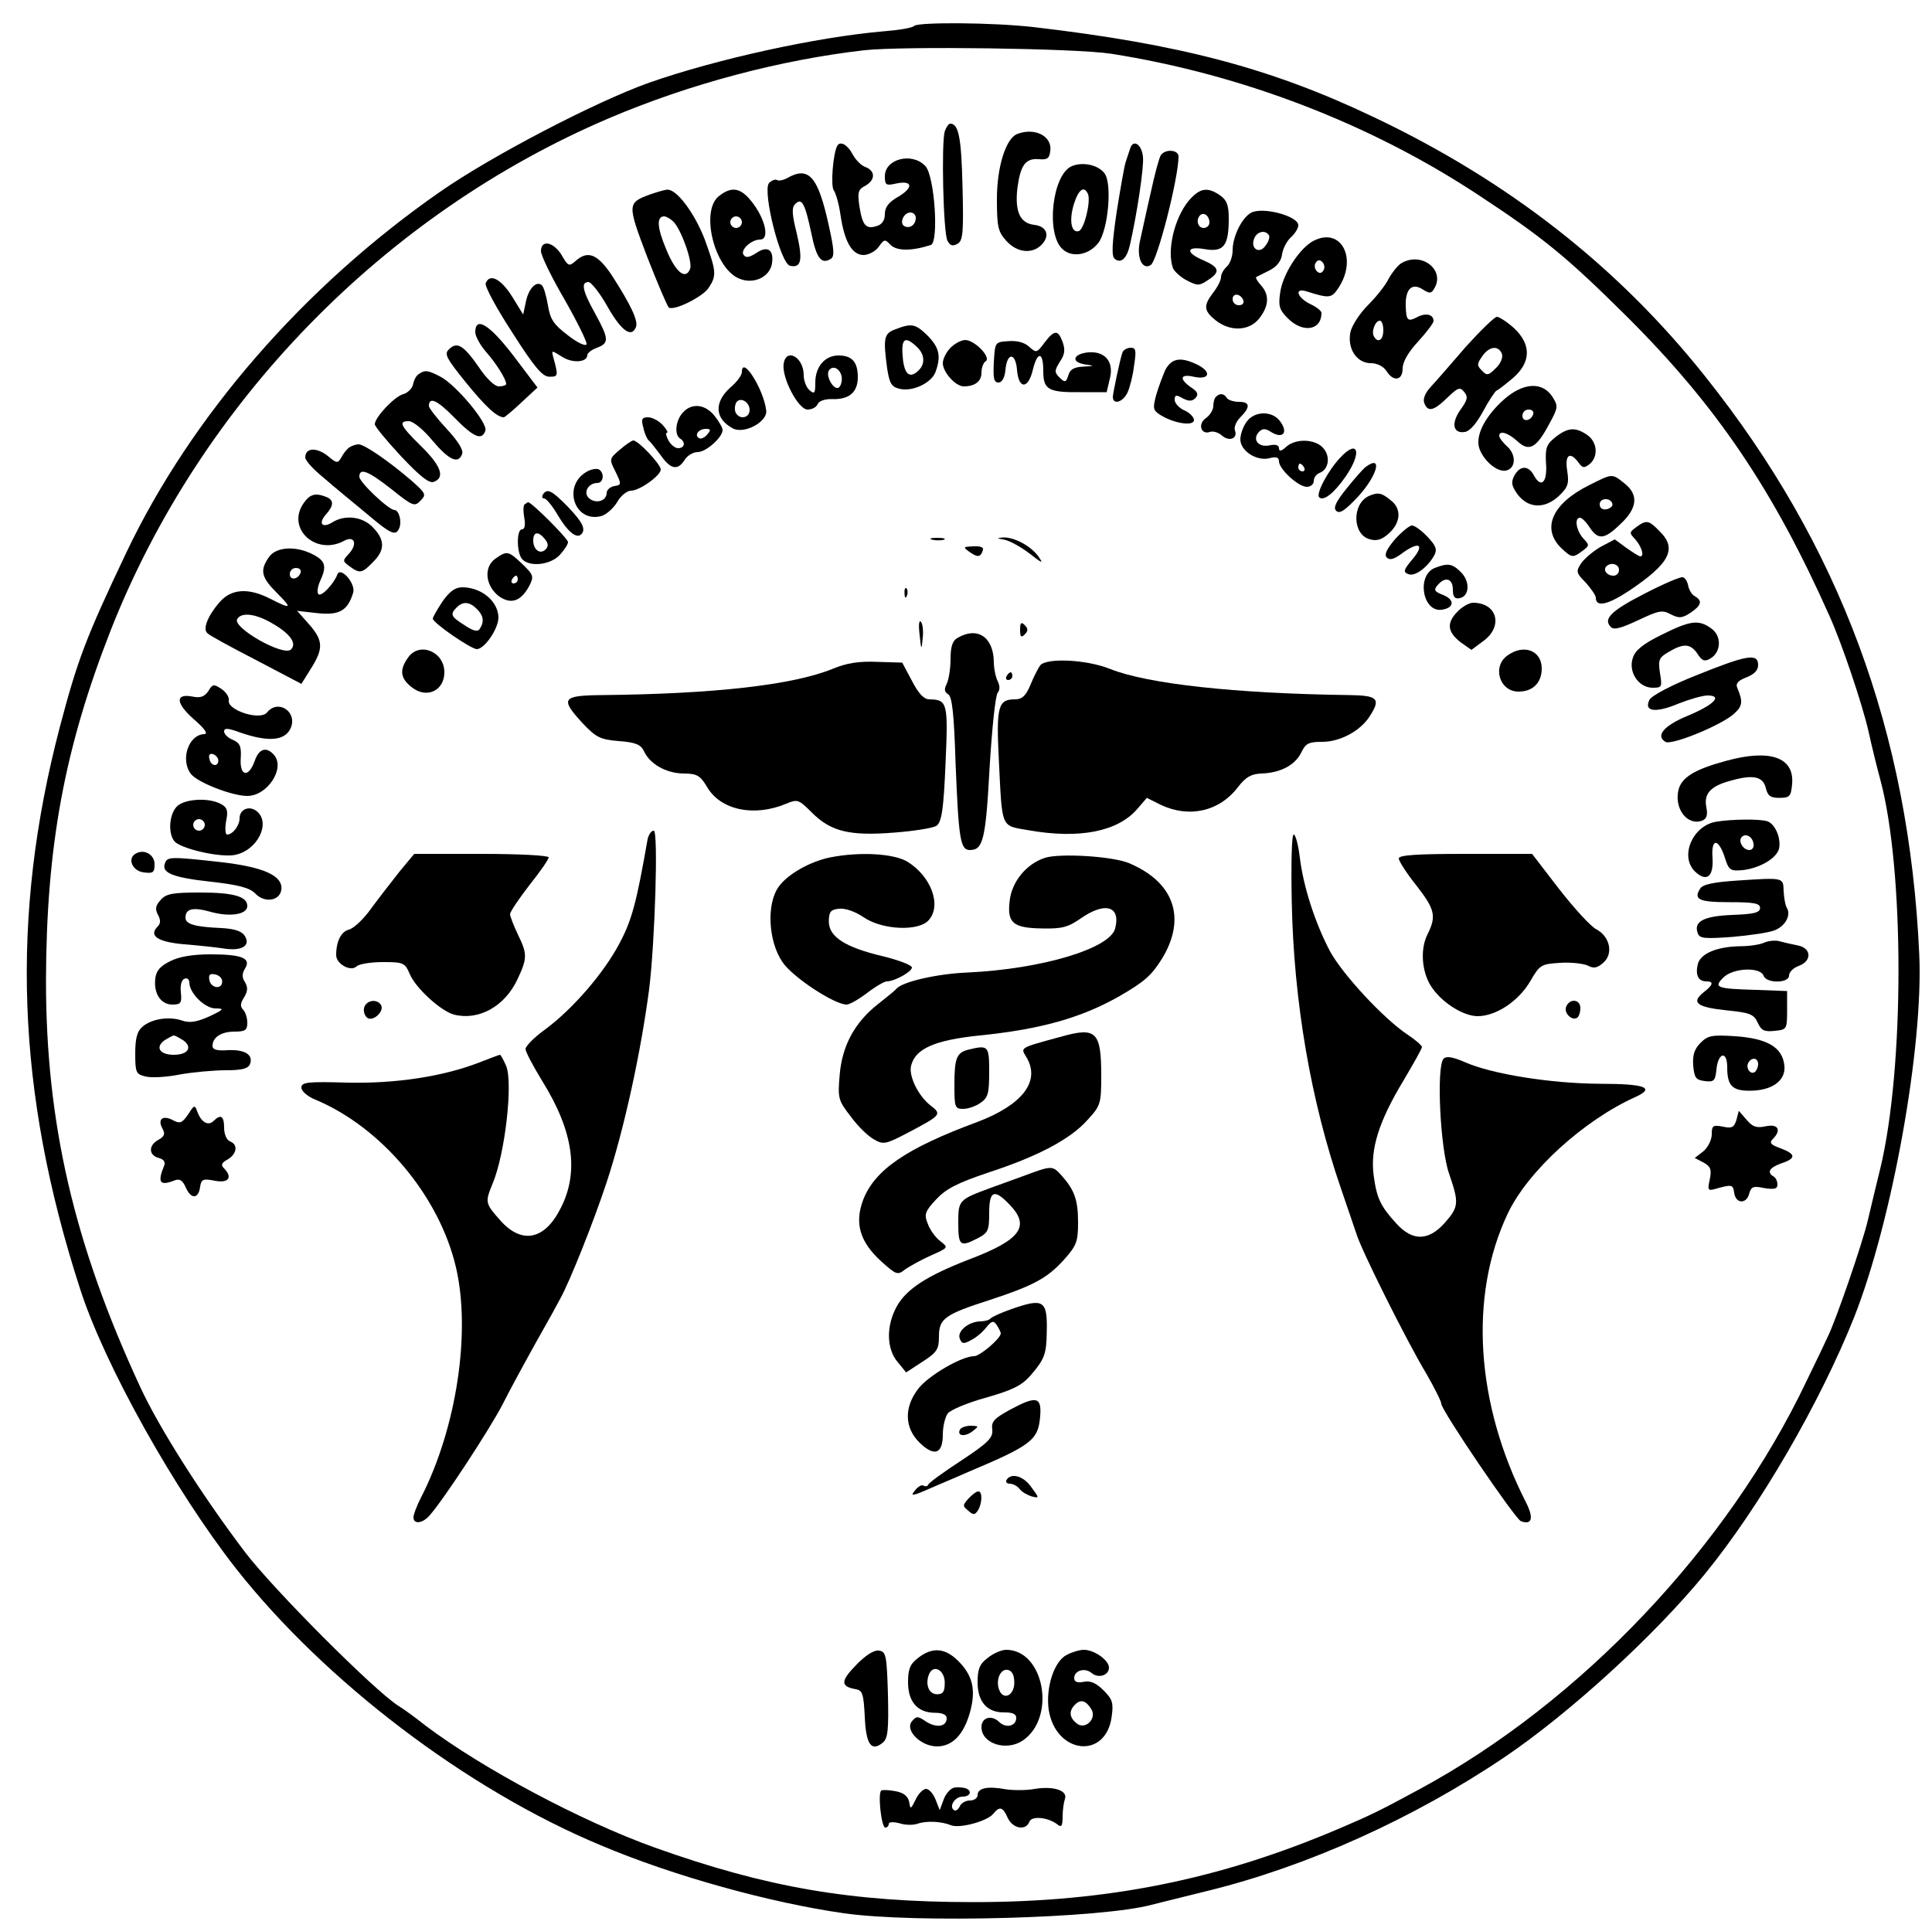 <?xml version="1.0" standalone="no"?>
<!DOCTYPE svg PUBLIC "-//W3C//DTD SVG 20010904//EN"
 "http://www.w3.org/TR/2001/REC-SVG-20010904/DTD/svg10.dtd">
<svg version="1.0" xmlns="http://www.w3.org/2000/svg"
 width="500pt" height="499pt" viewBox="0 0 500 499"
 preserveAspectRatio="xMidYMid meet">

<g transform="translate(0,499) scale(0.1,-0.1)"
fill="#000000" stroke="none">
<path d="M2366 4923 c-4 -5 -40 -11 -79 -14 -174 -15 -433 -72 -607 -133 -138
-49 -409 -190 -542 -283 -352 -245 -643 -580 -811 -933 -105 -221 -126 -277
-172 -451 -129 -492 -113 -944 52 -1454 63 -197 245 -522 404 -725 230 -292
598 -572 944 -716 189 -80 440 -149 630 -176 185 -26 664 -13 795 22 19 5 85
21 145 36 257 63 533 187 770 347 168 114 386 313 517 473 143 175 299 445
387 666 98 249 179 699 168 938 -26 575 -206 1060 -555 1497 -226 284 -509
505 -857 670 -266 127 -503 189 -881 233 -106 12 -297 13 -308 3z m509 -72
c338 -53 671 -181 950 -365 169 -111 231 -162 386 -316 232 -231 379 -449 524
-775 32 -71 84 -226 100 -295 9 -41 23 -98 31 -127 63 -233 63 -748 0 -1008
-9 -36 -23 -95 -32 -133 -14 -60 -82 -257 -103 -300 -4 -9 -29 -62 -56 -117
-204 -429 -584 -830 -1000 -1055 -105 -57 -128 -68 -210 -103 -310 -132 -599
-190 -945 -190 -318 0 -536 38 -825 141 -190 68 -447 205 -594 316 -29 23 -61
46 -70 51 -63 40 -324 302 -397 398 -113 149 -223 323 -271 427 -172 371 -244
684 -244 1052 1 349 48 602 168 908 232 588 707 1076 1289 1324 209 89 443
151 661 176 101 11 547 5 638 -9z"/>
<path d="M2445 4650 c-9 -29 -4 -262 7 -283 7 -13 13 -15 26 -8 14 8 16 27 13
148 -3 127 -10 163 -32 163 -4 0 -10 -9 -14 -20z"/>
<path d="M2632 4643 c-29 -12 -52 -85 -52 -168 0 -73 3 -85 25 -109 27 -30 66
-34 90 -10 23 23 15 48 -18 52 -37 4 -51 34 -44 95 8 60 21 78 56 75 21 -2 27
2 29 21 6 39 -41 62 -86 44z"/>
<path d="M2167 4613 c-11 -19 -18 -105 -9 -116 5 -7 13 -34 17 -62 10 -70 30
-105 60 -105 13 0 31 10 39 21 14 20 16 21 31 5 16 -16 55 -16 104 0 21 7 10
178 -14 204 -34 37 -105 19 -105 -26 0 -23 3 -25 29 -19 43 9 46 -10 6 -34
-25 -14 -35 -27 -35 -45 0 -16 -7 -27 -21 -31 -28 -9 -37 1 -45 52 -5 35 -3
43 15 52 27 15 27 39 0 49 -11 4 -25 19 -32 32 -13 25 -32 36 -40 23z m203
-187 c0 -18 -16 -29 -30 -21 -13 8 -1 35 16 35 8 0 14 -6 14 -14z"/>
<path d="M2925 4606 c-3 -9 -8 -24 -11 -33 -4 -10 -14 -69 -24 -131 -12 -82
-14 -115 -5 -122 16 -13 31 1 39 35 18 78 37 203 34 229 -3 32 -25 47 -33 22z"/>
<path d="M3004 4588 c-4 -6 -16 -50 -26 -97 -11 -47 -23 -104 -28 -126 -9 -41
6 -75 28 -61 17 10 72 225 72 281 0 18 -35 20 -46 3z"/>
<path d="M2774 4560 c-51 -21 -68 -176 -24 -215 25 -23 69 -15 93 17 25 34 36
154 15 180 -16 21 -56 30 -84 18z m42 -73 c7 -20 -10 -90 -24 -95 -19 -6 -26
26 -13 69 12 39 27 50 37 26z"/>
<path d="M2037 4529 c-9 -5 -21 -8 -26 -5 -5 3 -14 -1 -21 -8 -17 -22 30 -210
55 -214 29 -6 33 15 17 84 -13 51 -13 67 -4 76 17 17 25 3 42 -77 13 -64 26
-80 50 -65 10 6 9 23 -5 86 -28 128 -52 155 -108 123z"/>
<path d="M1683 4487 c-60 -22 -60 -25 -8 -162 27 -69 52 -128 56 -131 14 -9
88 28 103 51 21 32 20 42 -10 125 -26 68 -73 131 -97 129 -7 0 -26 -6 -44 -12z
m60 -71 c20 -20 50 -104 43 -122 -12 -30 -38 -8 -62 51 -24 57 -25 85 -5 85 5
0 16 -6 24 -14z"/>
<path d="M1860 4482 c-48 -39 -11 -187 53 -213 37 -16 80 4 85 40 5 35 -12 46
-41 26 -19 -12 -27 -13 -33 -4 -8 13 21 39 43 39 28 0 11 63 -30 108 -25 27
-47 28 -77 4z m60 -67 c0 -8 -7 -15 -15 -15 -8 0 -15 7 -15 15 0 8 7 15 15 15
8 0 15 -7 15 -15z"/>
<path d="M3076 4470 c-37 -45 -57 -130 -40 -175 4 -8 20 -23 36 -31 27 -14 32
-14 54 1 33 21 30 33 -11 51 -48 20 -46 38 4 29 48 -8 61 9 61 79 0 35 -5 48
-22 60 -33 23 -53 20 -82 -14z m54 -56 c0 -8 -7 -14 -15 -14 -15 0 -21 21 -9
33 10 9 24 -2 24 -19z"/>
<path d="M3237 4439 c-24 -14 -47 -62 -47 -97 0 -16 -7 -35 -15 -42 -8 -7 -15
-19 -15 -27 0 -8 -9 -26 -20 -40 -26 -34 -25 -47 6 -72 38 -30 87 -28 113 5
25 32 27 61 4 86 -9 10 -14 19 -12 21 2 1 18 9 34 17 20 10 31 25 33 42 2 14
12 34 23 44 10 9 19 23 19 31 0 24 -94 49 -123 32z m47 -58 c3 -4 -1 -17 -9
-27 -16 -23 -40 -7 -29 19 7 18 29 23 38 8z m-66 -169 c2 -7 -3 -12 -12 -12
-9 0 -16 7 -16 16 0 17 22 14 28 -4z"/>
<path d="M3400 4367 c-36 -18 -81 -87 -87 -135 -5 -34 -2 -44 20 -66 39 -39
87 -31 87 14 0 5 -12 15 -27 22 -36 17 -45 44 -12 34 60 -19 65 -18 83 9 50
76 7 158 -64 122z m25 -77 c-5 -8 -11 -8 -17 -2 -6 6 -7 16 -3 22 5 8 11 8 17
2 6 -6 7 -16 3 -22z"/>
<path d="M1400 4340 c0 -11 27 -67 61 -125 33 -58 59 -111 57 -116 -2 -6 -24
4 -48 23 -37 28 -46 41 -52 78 -4 24 -11 47 -15 51 -14 14 -35 -7 -42 -42 l-7
-33 -29 47 c-29 46 -58 60 -68 34 -3 -8 28 -65 69 -128 58 -91 78 -114 96
-114 23 0 23 2 10 50 -5 19 -5 19 22 2 27 -18 66 -15 66 4 0 5 11 14 25 19 32
12 31 23 -5 89 -33 59 -37 81 -17 81 7 0 30 -29 50 -65 36 -63 62 -80 73 -51
6 16 -14 58 -63 134 -37 55 -62 65 -94 36 -16 -14 -19 -13 -35 15 -21 35 -54
42 -54 11z"/>
<path d="M3627 4309 c-9 -5 -24 -24 -33 -40 -8 -17 -32 -47 -54 -69 -21 -21
-41 -52 -45 -69 -9 -43 16 -81 53 -81 16 0 32 -8 40 -20 18 -29 42 -25 42 6 0
17 14 42 40 70 22 24 40 48 40 53 0 17 -19 22 -41 11 -26 -14 -30 -10 -31 29
-1 43 16 60 44 42 17 -11 22 -11 29 1 31 48 -31 98 -84 67z m-47 -174 c0 -25
-14 -34 -24 -16 -8 12 3 41 15 41 5 0 9 -11 9 -25z"/>
<path d="M3794 4093 c-37 -43 -78 -90 -91 -104 -15 -16 -21 -32 -17 -42 9 -24
24 -21 59 13 28 27 33 29 44 16 11 -13 9 -21 -9 -46 -25 -35 -20 -63 11 -58
13 2 30 22 47 53 15 28 31 52 35 54 5 2 24 17 43 33 47 41 47 87 2 129 -18 16
-38 29 -44 29 -6 0 -42 -35 -80 -77z m93 -19 c3 -9 -3 -25 -16 -37 -19 -19
-23 -20 -36 -6 -13 13 -13 17 1 37 18 26 42 29 51 6z"/>
<path d="M1230 4130 c0 -10 13 -34 29 -52 27 -31 51 -70 51 -82 0 -3 -8 -6
-19 -6 -11 0 -32 20 -52 50 -39 56 -56 67 -77 46 -13 -12 -7 -23 43 -85 51
-63 81 -91 99 -91 2 0 23 17 46 39 l41 38 -62 82 c-62 81 -99 104 -99 61z"/>
<path d="M2318 4138 c-30 -11 -33 -21 -22 -102 6 -38 11 -47 31 -52 33 -9 83
14 94 43 15 41 10 63 -20 94 -32 31 -41 33 -83 17z m54 -45 c21 -19 23 -44 6
-61 -22 -22 -36 -13 -41 26 -6 55 3 65 35 35z"/>
<path d="M2703 4103 c-20 -27 -21 -27 -40 -10 -12 11 -32 16 -54 14 -34 -2
-34 -3 -37 -55 -2 -41 0 -52 12 -52 9 0 16 12 18 32 4 46 26 47 30 1 4 -51 29
-51 41 0 12 49 27 47 27 -3 0 -49 13 -56 99 -55 l65 0 8 34 c12 44 -12 73 -56
69 -39 -4 -45 -25 -9 -31 27 -4 27 -4 -4 -6 -23 -1 -34 -7 -38 -22 -6 -19 -9
-20 -23 -6 -14 14 -13 18 1 41 13 19 14 31 7 51 -12 32 -21 32 -47 -2z"/>
<path d="M2460 4090 c-11 -11 -20 -29 -20 -40 0 -23 33 -60 54 -60 29 0 46 13
46 35 0 13 5 27 11 30 15 10 -29 55 -53 55 -10 0 -27 -9 -38 -20z"/>
<path d="M2905 4078 c-7 -20 -24 -102 -25 -115 0 -22 26 -14 38 11 6 13 14 44
17 70 6 39 5 46 -9 46 -9 0 -19 -6 -21 -12z"/>
<path d="M2028 4048 c-5 -36 38 -118 62 -118 11 0 23 6 26 14 3 8 19 14 39 13
43 -1 65 18 65 57 0 39 -15 56 -50 56 -35 0 -60 -29 -60 -70 0 -28 -2 -31 -15
-20 -8 7 -15 24 -15 39 0 47 -46 72 -52 29z m150 -32 c2 -10 -1 -23 -6 -28
-12 -12 -36 27 -27 43 10 15 29 5 33 -15z"/>
<path d="M3016 4033 c-7 -16 -18 -45 -24 -66 -9 -34 -8 -39 11 -51 35 -22 87
-30 87 -13 0 7 -11 19 -25 25 -14 6 -25 19 -25 27 0 13 4 14 21 4 16 -8 24 -8
33 1 8 9 6 16 -11 27 -32 22 -29 36 6 28 40 -9 48 11 12 30 -44 22 -68 19 -85
-12z"/>
<path d="M1920 4027 c0 -8 -13 -26 -30 -40 -43 -39 -40 -81 7 -106 29 -15 89
17 86 46 -6 55 -63 145 -63 100z m20 -98 c0 -20 -24 -26 -35 -9 -4 6 -4 17 -1
25 7 20 36 7 36 -16z"/>
<path d="M1084 4022 c-7 -4 -13 -16 -15 -27 -2 -10 -14 -22 -25 -25 -22 -5
-74 -60 -74 -78 0 -6 31 -43 68 -83 50 -53 73 -71 85 -66 29 11 19 41 -33 92
-54 53 -60 65 -32 65 11 0 38 -22 61 -50 43 -51 67 -62 77 -35 4 10 -11 34
-40 65 -25 27 -46 54 -46 59 0 25 21 16 65 -29 51 -52 72 -61 81 -35 8 19 -76
119 -116 140 -33 17 -40 18 -56 7z"/>
<path d="M3891 3955 c-50 -45 -74 -95 -62 -127 12 -32 46 -60 68 -56 26 5 28
41 3 63 -11 10 -20 22 -20 27 0 15 23 8 47 -14 30 -28 49 -18 82 44 24 44 24
47 8 72 -26 39 -76 36 -126 -9z m77 -37 c-6 -18 -28 -21 -28 -4 0 9 7 16 16
16 9 0 14 -5 12 -12z"/>
<path d="M3147 3963 c-4 -3 -7 -14 -7 -24 0 -10 -9 -24 -19 -31 -22 -15 -13
-44 10 -36 8 3 22 -1 31 -9 19 -17 42 -8 34 13 -3 8 3 23 14 34 27 27 25 40
-4 40 -14 0 -28 5 -31 10 -7 12 -19 13 -28 3z"/>
<path d="M1767 3922 c-19 -21 -22 -57 -7 -67 15 -9 12 -25 -5 -25 -8 0 -19 9
-25 20 -6 11 -8 20 -4 20 4 0 -1 9 -11 20 -10 11 -27 20 -38 20 -16 0 -18 -5
-12 -27 3 -15 10 -30 14 -33 4 -3 17 -20 30 -37 26 -38 45 -42 63 -13 7 11 22
20 34 20 21 0 64 38 64 57 0 6 -9 22 -21 37 -24 30 -59 34 -82 8z m63 -57 c-7
-8 -16 -12 -21 -9 -13 8 -1 24 18 24 13 0 13 -3 3 -15z"/>
<path d="M3226 3898 c-9 -12 -16 -33 -16 -45 0 -30 42 -57 75 -49 18 5 25 2
25 -8 0 -20 50 -66 72 -66 10 0 18 7 18 15 0 9 7 18 15 21 24 9 29 43 9 65
-21 23 -71 25 -96 2 -12 -11 -18 -12 -18 -3 0 8 -9 11 -26 7 -29 -5 -44 17
-25 36 9 9 17 8 32 -2 29 -17 43 -1 23 27 -20 30 -68 29 -88 0z m149 -118 c3
-5 1 -10 -4 -10 -6 0 -11 5 -11 10 0 6 2 10 4 10 3 0 8 -4 11 -10z"/>
<path d="M4026 3859 c-24 -19 -27 -28 -25 -67 4 -50 -12 -67 -31 -33 -14 27
-36 27 -51 0 -9 -18 -7 -26 8 -48 28 -37 70 -39 107 -5 24 23 27 32 22 65 -7
42 7 52 29 22 11 -15 15 -15 29 -4 23 19 20 57 -6 75 -30 21 -50 20 -82 -5z"/>
<path d="M1604 3826 c-27 -23 -28 -24 -11 -57 16 -33 15 -34 -3 -37 -11 -2
-20 -10 -20 -18 0 -20 -27 -29 -45 -14 -17 14 -3 40 21 40 16 0 19 26 4 35 -5
3 -19 1 -30 -5 -65 -35 -35 -133 35 -116 13 3 32 20 42 36 9 17 26 30 36 30
22 0 77 39 77 55 0 13 -58 75 -71 75 -4 0 -20 -11 -35 -24z"/>
<path d="M904 3832 c-6 -4 -15 -15 -20 -25 -10 -17 -12 -17 -37 4 -29 22 -57
20 -57 -5 0 -8 21 -31 47 -52 25 -22 75 -63 109 -91 67 -57 79 -62 88 -38 6
17 -2 45 -13 45 -15 0 -91 72 -91 86 0 24 22 16 83 -32 55 -44 60 -46 75 -30
16 16 14 19 -23 52 -58 50 -122 94 -137 94 -7 0 -18 -4 -24 -8z"/>
<path d="M3468 3805 c-31 -33 -63 -93 -54 -102 11 -11 38 10 68 53 44 63 33
100 -14 49z"/>
<path d="M3535 3782 c-6 -4 -28 -29 -49 -55 -29 -36 -36 -51 -28 -59 9 -9 23
1 57 37 50 55 64 109 20 77z"/>
<path d="M4112 3734 c-96 -48 -124 -113 -70 -164 26 -24 29 -24 53 -6 19 14
19 15 2 33 -18 21 -23 53 -8 53 5 0 16 -11 25 -25 22 -33 38 -32 80 9 44 41
47 76 10 105 -33 26 -30 26 -92 -5z m61 -49 c1 -5 -6 -11 -15 -13 -11 -2 -18
3 -18 13 0 17 30 18 33 0z"/>
<path d="M1405 3710 c-3 -5 -2 -10 3 -10 6 0 22 -20 36 -44 25 -42 48 -61 60
-49 13 13 4 31 -34 71 -42 43 -54 49 -65 32z"/>
<path d="M3542 3706 c-44 -21 -42 -101 4 -112 18 -5 32 0 50 17 28 26 31 60 7
81 -27 23 -36 25 -61 14z"/>
<path d="M786 3688 c-46 -65 31 -137 104 -98 27 15 36 -7 14 -32 -18 -19 -18
-20 1 -34 26 -19 32 -18 60 11 31 30 32 57 1 89 -26 29 -73 35 -106 14 -26
-16 -37 -3 -17 20 21 23 22 38 1 46 -28 11 -42 7 -58 -16z"/>
<path d="M1357 3684 c-3 -4 -3 -19 0 -35 3 -18 1 -29 -6 -29 -15 0 -14 -63 1
-78 20 -20 72 -14 96 11 12 13 22 28 22 34 0 9 -94 103 -103 103 -2 0 -6 -3
-10 -6z m53 -89 c9 -11 10 -19 2 -27 -14 -14 -32 -1 -32 23 0 23 13 25 30 4z"/>
<path d="M4235 3626 c-19 -14 -19 -15 -2 -33 16 -19 23 -43 12 -43 -3 0 -19
10 -36 22 l-30 22 -36 -19 c-19 -11 -42 -30 -51 -43 -14 -21 -13 -25 12 -50
14 -16 26 -33 26 -39 0 -25 30 -19 86 18 106 71 125 109 79 154 -28 29 -34 30
-60 11z m-45 -111 c0 -8 -6 -15 -14 -15 -17 0 -28 14 -19 24 12 12 33 6 33 -9z"/>
<path d="M3610 3594 c-22 -26 -28 -40 -21 -47 8 -8 20 -4 41 12 43 31 58 22
25 -17 -23 -27 -24 -33 -10 -38 17 -7 50 18 67 49 8 15 4 25 -18 48 -15 16
-33 29 -40 29 -6 0 -26 -16 -44 -36z"/>
<path d="M2413 3593 c9 -2 23 -2 30 0 6 3 -1 5 -18 5 -16 0 -22 -2 -12 -5z"/>
<path d="M2600 3593 c14 -3 43 -19 65 -36 32 -25 36 -27 23 -8 -20 28 -63 51
-92 50 -18 -2 -17 -2 4 -6z"/>
<path d="M2507 3563 c22 -16 30 -16 36 1 4 9 -3 13 -24 12 -26 -1 -27 -2 -12
-13z"/>
<path d="M696 3548 c-24 -34 -20 -52 20 -92 41 -41 39 -44 -16 -16 -58 30
-103 26 -133 -10 -30 -35 -43 -69 -30 -79 4 -5 61 -36 125 -69 l118 -62 25 40
c32 51 32 72 -5 114 l-31 35 53 -6 c57 -6 78 7 92 53 7 24 -33 69 -41 47 -9
-24 -41 -58 -49 -51 -4 5 -2 19 4 33 18 39 15 53 -18 70 -44 23 -96 20 -114
-7z m82 -40 c-6 -18 -28 -21 -28 -4 0 9 7 16 16 16 9 0 14 -5 12 -12z m-74
-131 c47 -27 65 -52 49 -68 -19 -19 -153 57 -139 79 11 18 47 14 90 -11z"/>
<path d="M1282 3544 c-31 -22 -26 -70 9 -97 31 -22 57 -14 79 27 12 24 11 28
-18 56 -37 35 -40 35 -70 14z m58 -54 c0 -5 -5 -10 -11 -10 -5 0 -7 5 -4 10 3
6 8 10 11 10 2 0 4 -4 4 -10z"/>
<path d="M3713 3520 c-48 -20 -31 -116 19 -108 32 5 33 26 3 38 -23 9 -25 13
-15 25 20 24 40 18 40 -11 0 -19 5 -25 18 -22 25 5 27 43 3 67 -23 23 -34 24
-68 11z"/>
<path d="M4257 3454 c-88 -45 -109 -66 -88 -87 8 -8 26 -3 71 18 53 25 62 27
84 15 22 -11 29 -10 51 4 28 19 32 31 11 43 -8 4 -15 17 -17 27 -2 11 -8 21
-14 22 -5 2 -50 -17 -98 -42z"/>
<path d="M1145 3433 c-14 -21 -25 -41 -25 -44 0 -11 99 -79 114 -79 20 0 56
53 56 82 -1 42 -44 78 -94 78 -18 0 -33 -11 -51 -37z m89 -19 c17 -17 20 -32
8 -51 -5 -9 -16 -7 -40 9 -35 22 -38 28 -20 46 16 16 33 15 52 -4z"/>
<path d="M2341 3454 c0 -11 3 -14 6 -6 3 7 2 16 -1 19 -3 4 -6 -2 -5 -13z"/>
<path d="M3771 3406 c-28 -29 -25 -52 10 -79 l27 -19 31 23 c52 38 36 99 -27
99 -10 0 -29 -11 -41 -24z"/>
<path d="M2380 3347 c4 -41 5 -41 8 -8 2 18 0 37 -5 42 -5 5 -6 -11 -3 -34z"/>
<path d="M2640 3360 c0 -19 3 -21 12 -12 9 9 9 15 0 24 -9 9 -12 7 -12 -12z"/>
<path d="M4300 3347 c-47 -23 -68 -40 -74 -59 -13 -36 14 -78 51 -78 24 0 25
2 19 38 -5 34 -3 40 23 55 39 23 56 21 74 -5 12 -19 19 -21 34 -12 28 17 29
59 1 78 -32 23 -54 20 -128 -17z"/>
<path d="M2478 3339 c-13 -7 -18 -23 -18 -55 0 -25 -5 -54 -10 -64 -7 -14 -6
-21 4 -27 10 -6 15 -50 19 -178 8 -196 12 -225 37 -225 34 0 41 26 51 212 6
100 15 188 21 195 6 7 6 18 0 30 -5 10 -10 32 -10 50 -1 65 -43 92 -94 62z"/>
<path d="M1056 3288 c-23 -32 -20 -54 10 -77 38 -30 84 -9 84 39 0 54 -65 80
-94 38z"/>
<path d="M3902 3294 c-41 -28 -22 -94 28 -94 37 0 60 23 60 60 0 46 -46 64
-88 34z"/>
<path d="M4392 3243 c-66 -26 -117 -53 -123 -64 -16 -31 16 -35 75 -10 28 11
62 21 75 21 40 0 17 -24 -50 -52 -63 -26 -85 -52 -59 -68 16 -10 147 44 178
73 22 20 23 31 8 67 -5 11 3 19 24 27 20 8 30 18 30 32 0 31 -29 26 -158 -26z"/>
<path d="M2155 3259 c-103 -42 -306 -65 -597 -68 -104 -1 -109 -9 -50 -73 34
-36 45 -42 93 -46 43 -3 57 -9 65 -25 15 -34 57 -58 102 -59 36 0 44 -5 62
-35 35 -60 122 -78 205 -43 29 12 32 11 66 -23 49 -49 97 -61 212 -52 53 4
103 12 111 18 13 10 18 42 23 160 7 159 5 166 -42 167 -14 0 -28 15 -45 48
l-25 47 -65 2 c-47 2 -79 -3 -115 -18z"/>
<path d="M2692 3268 c-5 -7 -17 -30 -25 -50 -12 -29 -22 -38 -40 -38 -44 0
-49 -18 -42 -157 9 -181 4 -169 78 -182 131 -23 230 -3 280 55 l25 29 36 -18
c74 -35 152 -17 200 46 20 26 34 34 61 35 50 2 87 22 103 55 11 23 19 27 54
27 46 0 98 28 122 65 30 46 23 55 -51 56 -298 4 -524 29 -621 68 -60 24 -163
29 -180 9z"/>
<path d="M2605 3240 c-3 -5 -1 -10 4 -10 6 0 11 5 11 10 0 6 -2 10 -4 10 -3 0
-8 -4 -11 -10z"/>
<path d="M539 3201 c-10 -14 -20 -18 -40 -14 -46 9 -45 -16 2 -58 28 -24 38
-38 28 -39 -41 -1 -63 -66 -35 -103 17 -22 106 -57 146 -57 52 0 98 71 70 105
-20 24 -40 18 -51 -15 -16 -44 -39 -39 -36 7 2 31 -2 40 -20 48 -13 5 -23 15
-23 22 0 9 9 9 39 -2 74 -26 118 -23 133 10 19 42 -32 77 -61 41 -18 -22 -103
6 -99 31 2 8 -7 22 -19 30 -20 13 -23 13 -34 -6z m26 -179 c0 -18 -20 -15 -23
4 -3 10 1 15 10 12 7 -3 13 -10 13 -16z"/>
<path d="M4468 3021 c-82 -22 -116 -43 -124 -75 -12 -49 23 -94 61 -80 12 5
15 14 11 35 -7 35 11 55 65 69 57 16 82 10 89 -20 5 -20 12 -25 35 -25 27 0
30 4 33 36 6 69 -57 91 -170 60z"/>
<path d="M457 2902 c-21 -23 -22 -75 -3 -92 24 -19 115 -39 152 -33 59 10 96
82 59 113 -19 16 -45 6 -45 -18 0 -19 -18 -42 -32 -42 -5 0 -6 15 -3 34 6 28
3 36 -13 45 -33 18 -97 13 -115 -7z m73 -47 c0 -8 -7 -15 -15 -15 -8 0 -15 7
-15 15 0 8 7 15 15 15 8 0 15 -7 15 -15z"/>
<path d="M4440 2863 c-60 -11 -93 -89 -54 -128 30 -29 49 -15 46 34 -4 52 15
53 32 1 10 -32 14 -35 46 -32 44 5 87 30 94 55 6 26 -9 63 -29 71 -18 7 -95 6
-135 -1z m98 -56 c2 -10 -3 -17 -11 -17 -16 0 -30 24 -19 34 10 10 27 1 30
-17z"/>
<path d="M1676 2818 c-29 -166 -41 -210 -73 -270 -40 -76 -121 -170 -193 -223
-28 -20 -50 -43 -50 -50 0 -7 20 -45 44 -84 80 -129 95 -235 47 -328 -41 -82
-100 -94 -155 -33 -41 46 -41 48 -21 97 32 76 53 260 35 304 -7 16 -14 29 -16
29 -2 0 -26 -9 -54 -20 -93 -36 -215 -55 -342 -52 -103 3 -118 1 -118 -13 0
-9 16 -23 36 -31 172 -72 321 -250 364 -434 39 -167 2 -415 -90 -595 -11 -21
-20 -45 -20 -52 0 -19 24 -16 42 5 37 42 152 218 187 284 20 40 61 115 90 167
29 51 56 100 61 110 25 45 87 201 120 301 45 137 88 333 110 500 15 121 24
410 12 410 -7 0 -13 -10 -16 -22z"/>
<path d="M3343 2658 c5 -262 50 -519 127 -743 17 -49 35 -103 41 -120 12 -40
128 -273 179 -358 22 -38 40 -74 40 -80 0 -17 191 -298 206 -304 29 -11 34 8
13 49 -130 255 -148 534 -47 747 52 110 197 242 331 302 52 24 24 34 -94 34
-127 1 -278 25 -348 56 -32 14 -48 16 -55 9 -19 -20 -9 -231 14 -297 26 -76
26 -86 -11 -128 -42 -47 -83 -48 -125 -2 -41 45 -51 65 -59 125 -9 68 13 139
77 245 26 44 48 83 48 87 0 4 -17 19 -37 32 -63 42 -169 157 -201 216 -39 74
-69 168 -78 242 -4 33 -11 60 -16 60 -5 0 -7 -72 -5 -172z"/>
<path d="M350 2780 c-21 -13 -7 -45 23 -48 23 -3 27 0 27 21 0 26 -28 41 -50
27z"/>
<path d="M1033 2733 c-21 -27 -54 -69 -73 -95 -19 -27 -45 -51 -57 -54 -20 -5
-33 -30 -33 -66 0 -23 38 -44 53 -29 6 6 37 11 68 11 53 0 57 -2 69 -30 15
-37 81 -97 115 -106 64 -16 131 21 164 91 26 55 26 66 1 117 -11 23 -20 47
-20 52 0 6 23 40 50 75 28 35 50 67 50 72 0 5 -78 9 -174 9 l-174 0 -39 -47z"/>
<path d="M2149 2771 c-51 -10 -110 -43 -133 -75 -33 -44 -28 -142 9 -196 27
-40 135 -110 166 -110 8 0 32 14 53 30 22 17 45 30 51 30 20 0 65 25 65 36 0
6 -34 19 -75 29 -97 23 -140 50 -140 90 0 25 5 31 26 33 16 2 42 -7 64 -22 48
-33 142 -37 168 -8 35 38 7 114 -55 152 -35 21 -123 26 -199 11z"/>
<path d="M2705 2770 c-48 -15 -87 -62 -92 -112 -7 -57 9 -70 85 -71 50 -1 66
3 99 26 63 44 104 32 89 -26 -13 -52 -190 -105 -381 -114 -79 -3 -170 -24
-185 -42 -3 -4 -24 -21 -48 -40 -60 -47 -93 -108 -99 -184 -5 -59 -4 -65 29
-107 18 -25 45 -51 60 -59 24 -14 30 -13 89 18 85 45 87 47 57 70 -32 25 -57
77 -50 103 11 44 61 66 177 78 159 16 263 46 359 100 68 39 86 55 114 100 63
105 30 197 -86 246 -43 18 -178 26 -217 14z"/>
<path d="M3620 2768 c0 -6 20 -38 45 -69 49 -63 53 -80 29 -128 -20 -40 -14
-103 14 -140 28 -39 81 -71 116 -71 48 0 106 39 136 90 25 43 28 45 78 48 28
2 60 -2 71 -7 15 -8 24 -7 40 7 27 23 18 68 -18 87 -14 7 -57 54 -96 104 l-70
91 -172 0 c-127 0 -173 -3 -173 -12z"/>
<path d="M427 2756 c-10 -25 19 -37 118 -48 73 -8 101 -16 115 -30 24 -26 64
-20 68 9 5 36 -44 59 -159 72 -127 14 -136 14 -142 -3z"/>
<path d="M4497 2711 c-62 -4 -91 -10 -97 -21 -18 -28 -3 -35 76 -35 64 0 79
-3 79 -15 0 -12 -16 -16 -72 -18 -74 -3 -101 -17 -89 -48 5 -13 18 -14 88 -9
46 4 95 11 110 17 29 11 44 40 32 59 -4 7 -7 26 -8 43 -1 35 1 35 -119 27z"/>
<path d="M416 2661 c-14 -15 -15 -24 -7 -39 7 -13 7 -22 -1 -30 -24 -24 0 -40
69 -46 37 -3 84 -8 103 -11 45 -7 69 7 54 32 -8 13 -26 19 -60 21 -70 3 -94
10 -94 27 0 23 19 28 65 15 50 -14 95 -7 95 15 0 25 -36 35 -123 35 -70 0 -87
-3 -101 -19z"/>
<path d="M4565 2550 c-11 -5 -38 -9 -61 -9 -61 -1 -103 -19 -110 -46 -7 -28 1
-45 22 -45 20 0 18 -9 -8 -29 -32 -26 -16 -38 61 -46 60 -6 70 -10 80 -32 9
-20 17 -24 44 -21 31 3 32 4 32 53 l0 50 -80 3 c-103 3 -111 6 -85 32 25 25
95 28 104 5 7 -21 66 -20 66 0 0 9 11 20 25 25 35 13 33 46 -2 53 -16 3 -37 8
-48 11 -11 3 -29 1 -40 -4z"/>
<path d="M440 2502 c-25 -12 -36 -25 -38 -44 -5 -39 14 -68 44 -68 22 0 25 4
22 32 -2 18 2 33 10 35 6 3 12 -2 12 -10 0 -27 40 -67 68 -67 24 0 21 -3 -17
-21 -34 -15 -51 -17 -71 -10 -33 11 -79 4 -102 -17 -13 -11 -18 -30 -18 -68 0
-50 2 -54 26 -60 15 -4 55 -2 89 5 34 6 88 11 119 11 42 0 58 4 63 16 9 24
-13 38 -57 36 -28 -2 -40 1 -40 11 0 22 22 37 57 37 28 0 33 4 33 23 0 13 -5
28 -11 34 -8 8 -7 17 3 32 9 16 10 25 2 39 -8 12 -8 22 0 35 17 27 -8 37 -89
37 -47 0 -82 -6 -105 -18z m135 -52 c0 -22 -29 -18 -33 3 -3 14 1 18 15 15 10
-2 18 -10 18 -18z m-100 -153 c24 -18 11 -37 -25 -37 -36 0 -49 19 -25 37 11
7 22 13 25 13 3 0 14 -6 25 -13z"/>
<path d="M943 2384 c-3 -8 -1 -20 6 -27 14 -14 47 15 37 32 -10 16 -36 13 -43
-5z"/>
<path d="M4053 2384 c-6 -16 15 -37 29 -28 4 3 8 14 8 25 0 23 -28 26 -37 3z"/>
<path d="M2750 2308 c-117 -32 -109 -28 -92 -57 34 -61 -13 -121 -129 -165
-184 -68 -265 -124 -295 -201 -23 -61 -9 -109 47 -160 39 -35 42 -36 62 -20
12 8 42 25 67 36 45 20 45 20 23 37 -12 9 -27 30 -32 45 -10 24 -7 32 22 63
25 27 54 42 134 69 129 42 214 87 258 137 33 36 35 41 35 114 0 113 -13 126
-100 102z"/>
<path d="M4401 2291 c-16 -16 -21 -32 -19 -59 3 -32 7 -37 30 -40 24 -3 27 1
30 29 4 45 28 51 28 7 0 -48 13 -61 58 -61 58 0 94 26 90 65 -5 47 -43 70
-126 76 -62 4 -72 2 -91 -17z m149 -55 c0 -8 -4 -17 -9 -21 -12 -7 -24 12 -16
25 9 15 25 12 25 -4z"/>
<path d="M2505 2273 c-29 -8 -35 -21 -35 -90 0 -59 1 -63 23 -63 12 0 33 7 45
16 19 13 22 24 22 80 0 68 -2 70 -55 57z"/>
<path d="M487 2106 c-15 -22 -21 -25 -38 -16 -27 15 -42 4 -29 -20 8 -15 6
-21 -10 -30 -26 -14 -26 -40 1 -47 14 -4 18 -11 13 -22 -17 -42 -10 -51 28
-36 13 5 21 0 29 -19 14 -31 33 -29 37 3 3 19 8 21 38 15 36 -7 47 9 23 33 -8
8 -5 14 10 22 24 14 28 39 6 47 -9 4 -15 19 -15 35 0 31 -9 36 -27 18 -14 -14
-32 -4 -42 23 -7 19 -8 19 -24 -6z"/>
<path d="M4494 2092 c-6 -20 -12 -23 -35 -18 -26 5 -29 3 -29 -20 0 -14 -10
-34 -22 -44 l-22 -17 23 -12 c18 -10 21 -18 16 -43 -6 -27 -5 -30 11 -26 46
13 49 13 52 -9 4 -29 32 -30 39 -2 5 18 11 20 39 14 26 -4 34 -2 34 9 0 8 -4
18 -10 21 -18 11 -11 23 20 34 39 13 38 24 -2 39 -25 9 -30 14 -20 24 23 23
14 40 -18 33 -24 -5 -34 -2 -50 17 l-20 23 -6 -23z"/>
<path d="M2645 1945 c-33 -12 -69 -25 -80 -29 -84 -31 -85 -32 -85 -91 0 -60
5 -63 50 -40 27 14 30 20 30 65 0 59 13 64 53 22 54 -56 29 -91 -106 -142
-108 -42 -161 -76 -186 -121 -28 -50 -27 -110 2 -144 l22 -27 43 28 c37 24 42
32 42 65 0 46 15 57 130 94 116 38 150 57 193 104 33 37 37 47 37 97 0 58 -9
84 -43 122 -24 26 -24 26 -102 -3z"/>
<path d="M2618 1602 c-26 -9 -50 -20 -54 -24 -4 -5 -17 -8 -28 -8 -30 -1 -60
-26 -52 -45 5 -13 10 -14 28 -4 13 6 31 21 40 33 15 18 19 19 28 6 5 -8 10
-18 10 -21 0 -13 -54 -59 -69 -59 -32 0 -120 -51 -145 -85 -37 -48 -35 -101 4
-139 38 -37 60 -29 60 21 0 21 6 46 13 55 7 9 52 28 100 41 69 20 91 31 114
57 37 43 41 56 42 112 2 83 -8 89 -91 60z"/>
<path d="M2615 1342 c-42 -23 -50 -31 -47 -52 2 -21 -9 -33 -80 -80 -46 -30
-85 -58 -86 -63 -2 -4 -7 -5 -12 -2 -4 3 -13 -2 -20 -10 -17 -20 -12 -19 56
11 33 14 68 29 79 34 166 70 182 83 187 145 4 50 -10 53 -77 17z"/>
<path d="M2485 1291 c-10 -17 11 -21 31 -6 18 14 18 14 -3 15 -12 0 -24 -4
-28 -9z"/>
<path d="M2605 1160 c-3 -5 0 -10 8 -10 8 0 20 -6 26 -14 6 -8 21 -16 31 -19
20 -5 20 -4 -1 24 -20 29 -52 38 -64 19z"/>
<path d="M2506 1111 c-15 -17 -15 -19 0 -31 13 -12 17 -11 25 1 11 18 12 49 1
49 -5 0 -16 -8 -26 -19z"/>
<path d="M2215 680 c-40 -41 -40 -55 0 -62 17 -3 20 -12 23 -71 3 -72 17 -92
47 -67 13 11 15 34 13 124 -3 102 -5 111 -23 114 -13 2 -35 -12 -60 -38z"/>
<path d="M2376 699 c-21 -16 -26 -29 -26 -63 0 -51 25 -79 70 -79 19 0 30 -5
30 -14 0 -22 -26 -26 -53 -9 -22 15 -25 15 -37 1 -19 -23 23 -65 65 -65 40 0
70 31 86 91 15 56 6 93 -31 130 -34 34 -67 37 -104 8z m69 -64 c0 -23 -4 -30
-20 -30 -21 0 -31 25 -21 51 11 28 41 12 41 -21z"/>
<path d="M2556 699 c-21 -16 -26 -29 -26 -63 0 -51 25 -79 70 -78 20 0 30 -4
30 -14 0 -22 -27 -28 -45 -10 -19 18 -45 11 -45 -14 0 -43 65 -64 108 -34 86
60 54 234 -44 234 -12 0 -33 -9 -48 -21z m69 -64 c0 -33 -28 -47 -39 -19 -10
25 3 56 22 52 11 -2 17 -13 17 -33z"/>
<path d="M2761 707 c-33 -16 -55 -85 -47 -142 18 -115 148 -130 163 -18 5 36
2 45 -21 68 -19 19 -34 26 -52 22 -16 -3 -24 0 -24 10 0 19 27 28 45 13 18
-15 45 -6 45 14 0 19 -38 46 -65 46 -11 0 -31 -6 -44 -13z m63 -140 c16 -25
-16 -56 -38 -37 -19 15 -20 32 -4 48 15 15 28 11 42 -11z"/>
<path d="M2468 363 c-9 -3 -21 -16 -26 -31 l-10 -27 -11 28 c-6 15 -17 27 -24
27 -8 0 -20 -12 -27 -27 -13 -26 -14 -27 -17 -7 -3 15 -14 24 -35 28 -16 3
-33 4 -37 2 -10 -6 0 -96 10 -96 5 0 9 4 9 9 0 6 12 6 28 2 15 -5 36 -5 47 -1
23 8 62 6 86 -4 22 -9 93 10 109 29 17 21 25 19 38 -10 13 -28 47 -34 56 -10
6 16 49 12 74 -8 9 -7 12 -2 12 21 0 17 3 37 6 46 8 22 -30 34 -78 26 -21 -4
-55 -4 -75 -1 -48 9 -73 3 -73 -15 0 -8 -9 -14 -20 -14 -11 0 -23 -7 -26 -15
-4 -8 -10 -13 -15 -10 -14 9 2 35 22 35 21 0 26 16 7 22 -7 2 -21 3 -30 1z"/>
</g>
</svg>
